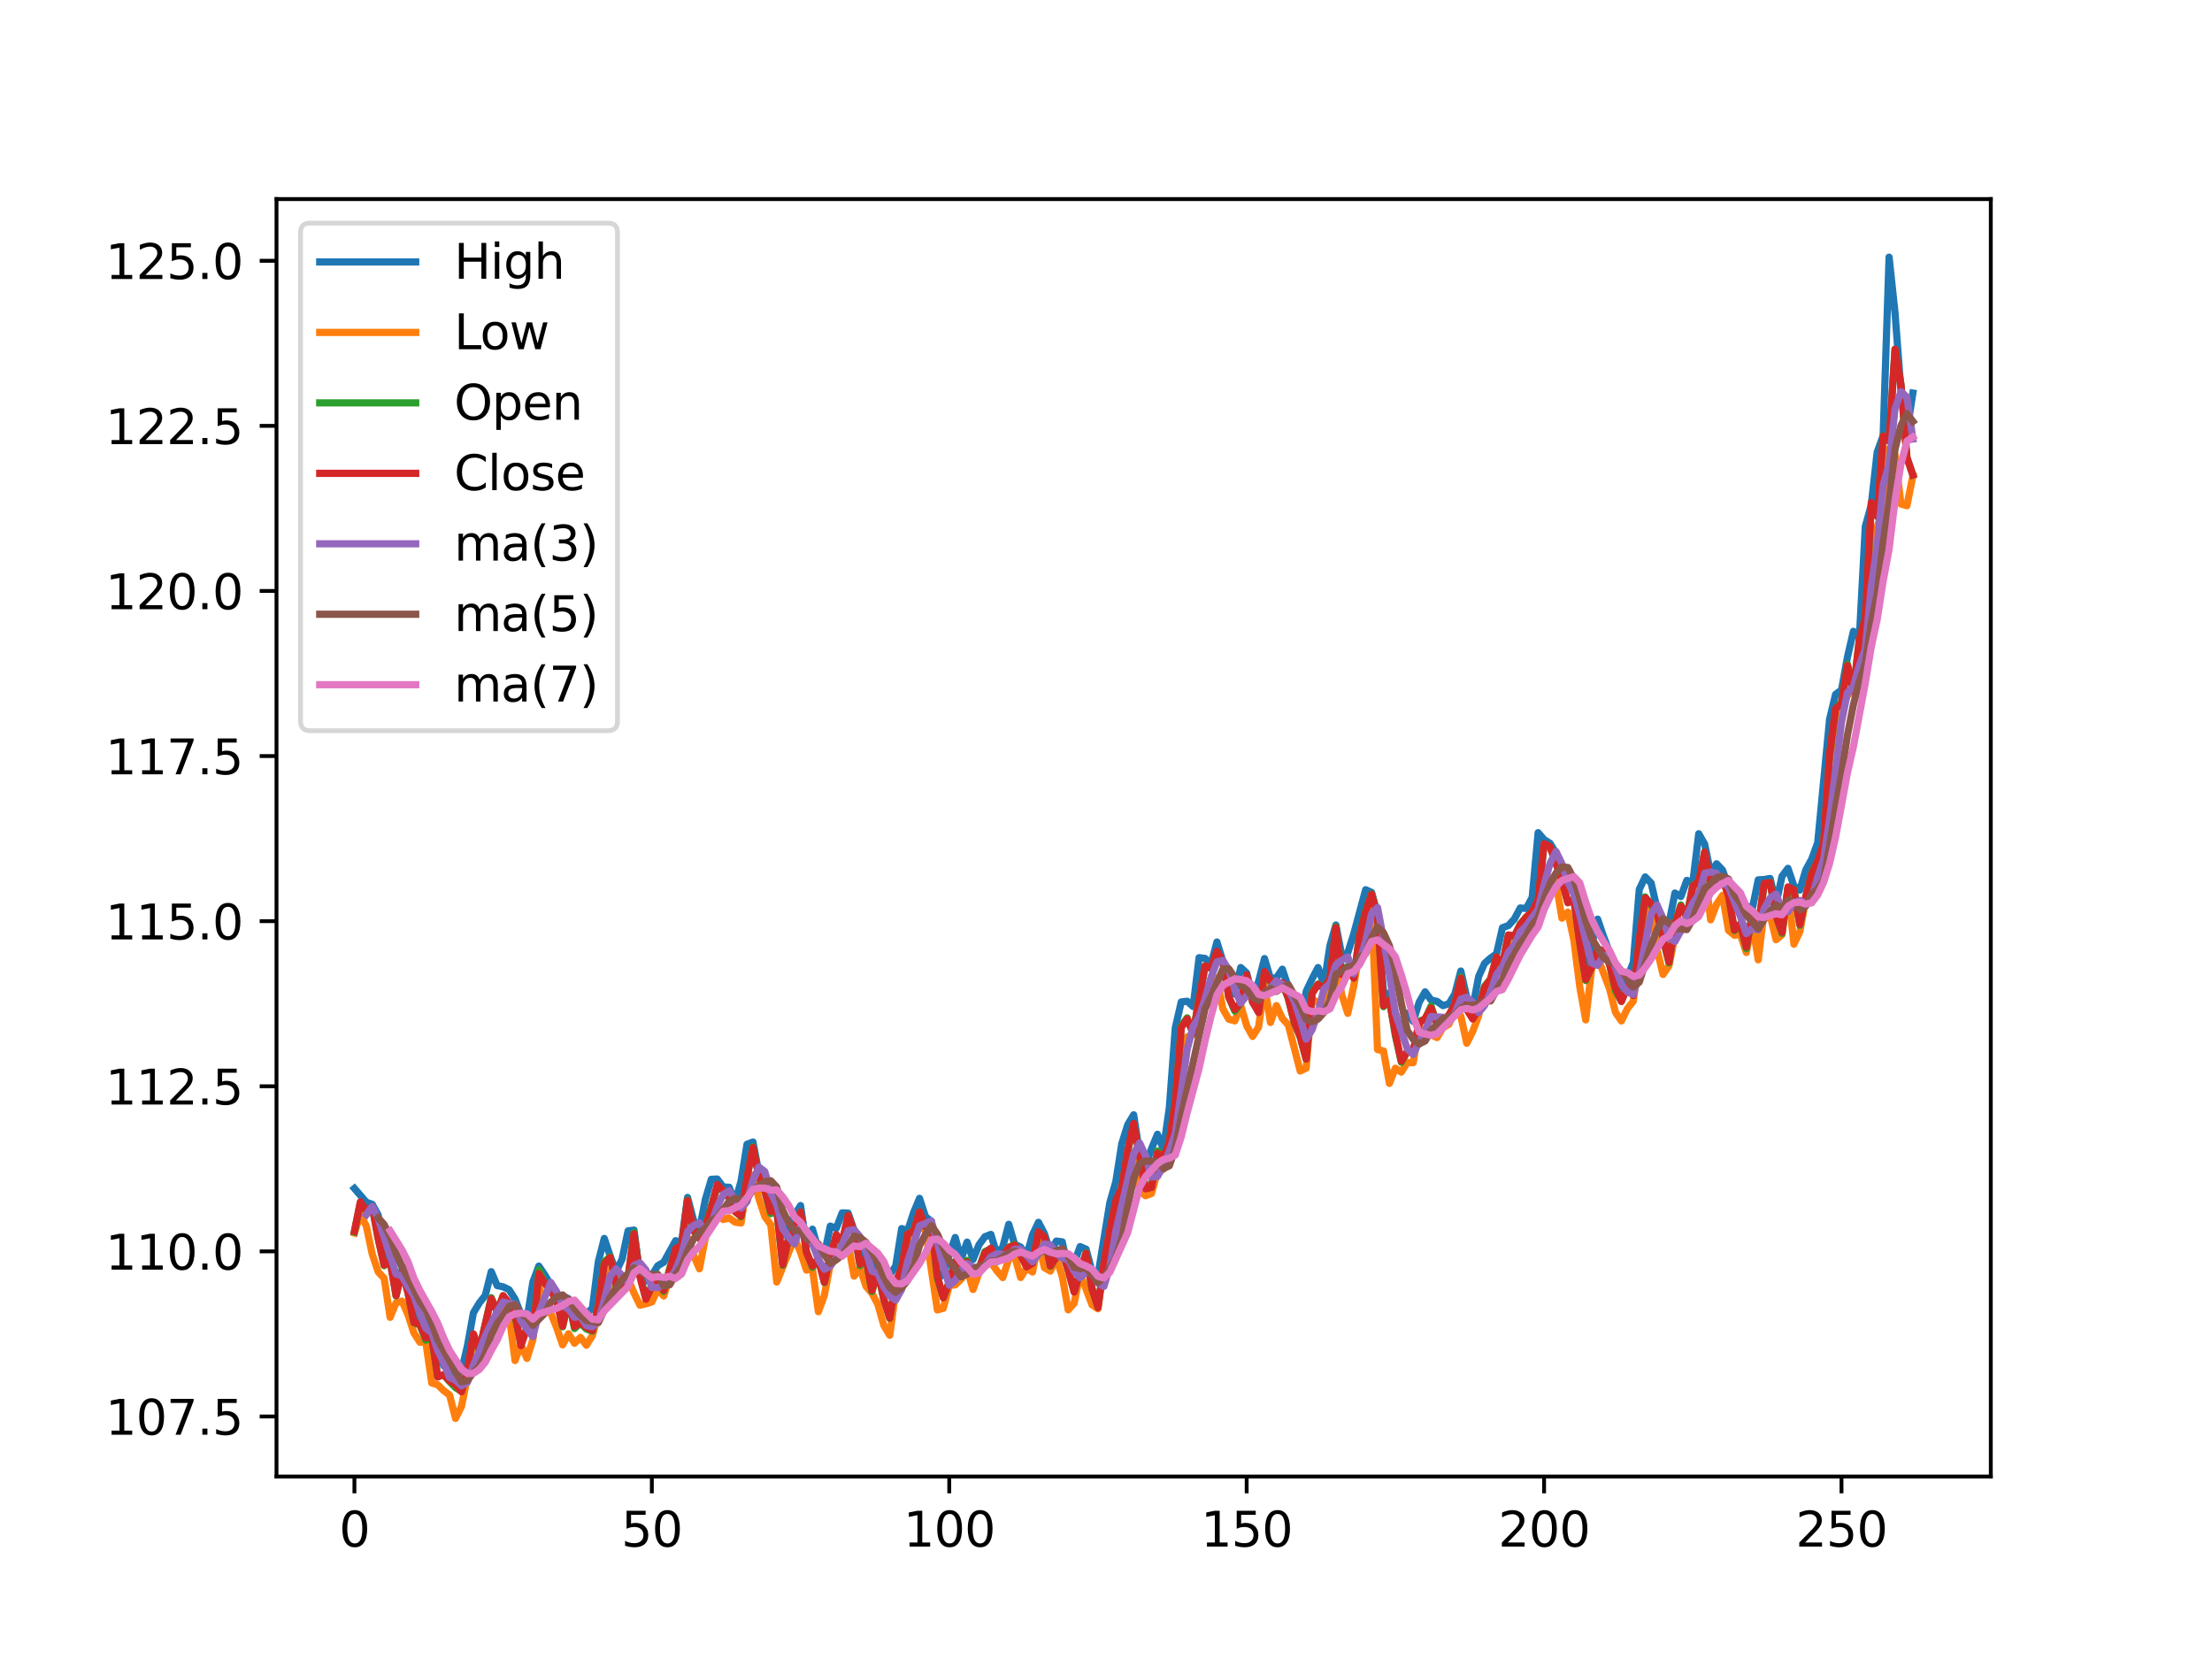 <?xml version="1.0" encoding="utf-8" standalone="no"?>
<!DOCTYPE svg PUBLIC "-//W3C//DTD SVG 1.1//EN"
  "http://www.w3.org/Graphics/SVG/1.1/DTD/svg11.dtd">
<svg xmlns:xlink="http://www.w3.org/1999/xlink" width="460.8pt" height="345.6pt" viewBox="0 0 460.8 345.6" xmlns="http://www.w3.org/2000/svg" version="1.1">
 <defs>
  <style type="text/css">*{stroke-linejoin: round; stroke-linecap: butt}</style>
 </defs>
 <g id="figure_1">
  <g id="patch_1">
   <path d="M 0 345.6 
L 460.8 345.6 
L 460.8 0 
L 0 0 
z
" style="fill: #ffffff"/>
  </g>
  <g id="axes_1">
   <g id="patch_2">
    <path d="M 57.6 307.584 
L 414.72 307.584 
L 414.72 41.472 
L 57.6 41.472 
z
" style="fill: #ffffff"/>
   </g>
   <g id="matplotlib.axis_1">
    <g id="xtick_1">
     <g id="line2d_1">
      <defs>
       <path id="m56913940a7" d="M 0 0 
L 0 3.5 
" style="stroke: #000000; stroke-width: 0.8"/>
      </defs>
      <g>
       <use xlink:href="#m56913940a7" x="73.833" y="307.584" style="stroke: #000000; stroke-width: 0.8"/>
      </g>
     </g>
     <g id="text_1">
      <!-- 0 -->
      <g transform="translate(70.651 322.182)scale(0.1 -0.1)">
       <defs>
        <path id="DejaVuSans-30" d="M 2034 4250 
Q 1547 4250 1301 3770 
Q 1056 3291 1056 2328 
Q 1056 1369 1301 889 
Q 1547 409 2034 409 
Q 2525 409 2770 889 
Q 3016 1369 3016 2328 
Q 3016 3291 2770 3770 
Q 2525 4250 2034 4250 
z
M 2034 4750 
Q 2819 4750 3233 4129 
Q 3647 3509 3647 2328 
Q 3647 1150 3233 529 
Q 2819 -91 2034 -91 
Q 1250 -91 836 529 
Q 422 1150 422 2328 
Q 422 3509 836 4129 
Q 1250 4750 2034 4750 
z
" transform="scale(0.016)"/>
       </defs>
       <use xlink:href="#DejaVuSans-30"/>
      </g>
     </g>
    </g>
    <g id="xtick_2">
     <g id="line2d_2">
      <g>
       <use xlink:href="#m56913940a7" x="135.79" y="307.584" style="stroke: #000000; stroke-width: 0.8"/>
      </g>
     </g>
     <g id="text_2">
      <!-- 50 -->
      <g transform="translate(129.427 322.182)scale(0.1 -0.1)">
       <defs>
        <path id="DejaVuSans-35" d="M 691 4666 
L 3169 4666 
L 3169 4134 
L 1269 4134 
L 1269 2991 
Q 1406 3038 1543 3061 
Q 1681 3084 1819 3084 
Q 2600 3084 3056 2656 
Q 3513 2228 3513 1497 
Q 3513 744 3044 326 
Q 2575 -91 1722 -91 
Q 1428 -91 1123 -41 
Q 819 9 494 109 
L 494 744 
Q 775 591 1075 516 
Q 1375 441 1709 441 
Q 2250 441 2565 725 
Q 2881 1009 2881 1497 
Q 2881 1984 2565 2268 
Q 2250 2553 1709 2553 
Q 1456 2553 1204 2497 
Q 953 2441 691 2322 
L 691 4666 
z
" transform="scale(0.016)"/>
       </defs>
       <use xlink:href="#DejaVuSans-35"/>
       <use xlink:href="#DejaVuSans-30" x="63.623"/>
      </g>
     </g>
    </g>
    <g id="xtick_3">
     <g id="line2d_3">
      <g>
       <use xlink:href="#m56913940a7" x="197.747" y="307.584" style="stroke: #000000; stroke-width: 0.8"/>
      </g>
     </g>
     <g id="text_3">
      <!-- 100 -->
      <g transform="translate(188.203 322.182)scale(0.1 -0.1)">
       <defs>
        <path id="DejaVuSans-31" d="M 794 531 
L 1825 531 
L 1825 4091 
L 703 3866 
L 703 4441 
L 1819 4666 
L 2450 4666 
L 2450 531 
L 3481 531 
L 3481 0 
L 794 0 
L 794 531 
z
" transform="scale(0.016)"/>
       </defs>
       <use xlink:href="#DejaVuSans-31"/>
       <use xlink:href="#DejaVuSans-30" x="63.623"/>
       <use xlink:href="#DejaVuSans-30" x="127.246"/>
      </g>
     </g>
    </g>
    <g id="xtick_4">
     <g id="line2d_4">
      <g>
       <use xlink:href="#m56913940a7" x="259.704" y="307.584" style="stroke: #000000; stroke-width: 0.8"/>
      </g>
     </g>
     <g id="text_4">
      <!-- 150 -->
      <g transform="translate(250.16 322.182)scale(0.1 -0.1)">
       <use xlink:href="#DejaVuSans-31"/>
       <use xlink:href="#DejaVuSans-35" x="63.623"/>
       <use xlink:href="#DejaVuSans-30" x="127.246"/>
      </g>
     </g>
    </g>
    <g id="xtick_5">
     <g id="line2d_5">
      <g>
       <use xlink:href="#m56913940a7" x="321.661" y="307.584" style="stroke: #000000; stroke-width: 0.8"/>
      </g>
     </g>
     <g id="text_5">
      <!-- 200 -->
      <g transform="translate(312.117 322.182)scale(0.1 -0.1)">
       <defs>
        <path id="DejaVuSans-32" d="M 1228 531 
L 3431 531 
L 3431 0 
L 469 0 
L 469 531 
Q 828 903 1448 1529 
Q 2069 2156 2228 2338 
Q 2531 2678 2651 2914 
Q 2772 3150 2772 3378 
Q 2772 3750 2511 3984 
Q 2250 4219 1831 4219 
Q 1534 4219 1204 4116 
Q 875 4013 500 3803 
L 500 4441 
Q 881 4594 1212 4672 
Q 1544 4750 1819 4750 
Q 2544 4750 2975 4387 
Q 3406 4025 3406 3419 
Q 3406 3131 3298 2873 
Q 3191 2616 2906 2266 
Q 2828 2175 2409 1742 
Q 1991 1309 1228 531 
z
" transform="scale(0.016)"/>
       </defs>
       <use xlink:href="#DejaVuSans-32"/>
       <use xlink:href="#DejaVuSans-30" x="63.623"/>
       <use xlink:href="#DejaVuSans-30" x="127.246"/>
      </g>
     </g>
    </g>
    <g id="xtick_6">
     <g id="line2d_6">
      <g>
       <use xlink:href="#m56913940a7" x="383.618" y="307.584" style="stroke: #000000; stroke-width: 0.8"/>
      </g>
     </g>
     <g id="text_6">
      <!-- 250 -->
      <g transform="translate(374.074 322.182)scale(0.1 -0.1)">
       <use xlink:href="#DejaVuSans-32"/>
       <use xlink:href="#DejaVuSans-35" x="63.623"/>
       <use xlink:href="#DejaVuSans-30" x="127.246"/>
      </g>
     </g>
    </g>
   </g>
   <g id="matplotlib.axis_2">
    <g id="ytick_1">
     <g id="line2d_7">
      <defs>
       <path id="m1fb4ca30a7" d="M 0 0 
L -3.5 0 
" style="stroke: #000000; stroke-width: 0.8"/>
      </defs>
      <g>
       <use xlink:href="#m1fb4ca30a7" x="57.6" y="295.075" style="stroke: #000000; stroke-width: 0.8"/>
      </g>
     </g>
     <g id="text_7">
      <!-- 107.5 -->
      <g transform="translate(21.972 298.875)scale(0.1 -0.1)">
       <defs>
        <path id="DejaVuSans-37" d="M 525 4666 
L 3525 4666 
L 3525 4397 
L 1831 0 
L 1172 0 
L 2766 4134 
L 525 4134 
L 525 4666 
z
" transform="scale(0.016)"/>
        <path id="DejaVuSans-2e" d="M 684 794 
L 1344 794 
L 1344 0 
L 684 0 
L 684 794 
z
" transform="scale(0.016)"/>
       </defs>
       <use xlink:href="#DejaVuSans-31"/>
       <use xlink:href="#DejaVuSans-30" x="63.623"/>
       <use xlink:href="#DejaVuSans-37" x="127.246"/>
       <use xlink:href="#DejaVuSans-2e" x="190.869"/>
       <use xlink:href="#DejaVuSans-35" x="222.656"/>
      </g>
     </g>
    </g>
    <g id="ytick_2">
     <g id="line2d_8">
      <g>
       <use xlink:href="#m1fb4ca30a7" x="57.6" y="260.682" style="stroke: #000000; stroke-width: 0.8"/>
      </g>
     </g>
     <g id="text_8">
      <!-- 110.0 -->
      <g transform="translate(21.972 264.482)scale(0.1 -0.1)">
       <use xlink:href="#DejaVuSans-31"/>
       <use xlink:href="#DejaVuSans-31" x="63.623"/>
       <use xlink:href="#DejaVuSans-30" x="127.246"/>
       <use xlink:href="#DejaVuSans-2e" x="190.869"/>
       <use xlink:href="#DejaVuSans-30" x="222.656"/>
      </g>
     </g>
    </g>
    <g id="ytick_3">
     <g id="line2d_9">
      <g>
       <use xlink:href="#m1fb4ca30a7" x="57.6" y="226.289" style="stroke: #000000; stroke-width: 0.8"/>
      </g>
     </g>
     <g id="text_9">
      <!-- 112.5 -->
      <g transform="translate(21.972 230.089)scale(0.1 -0.1)">
       <use xlink:href="#DejaVuSans-31"/>
       <use xlink:href="#DejaVuSans-31" x="63.623"/>
       <use xlink:href="#DejaVuSans-32" x="127.246"/>
       <use xlink:href="#DejaVuSans-2e" x="190.869"/>
       <use xlink:href="#DejaVuSans-35" x="222.656"/>
      </g>
     </g>
    </g>
    <g id="ytick_4">
     <g id="line2d_10">
      <g>
       <use xlink:href="#m1fb4ca30a7" x="57.6" y="191.896" style="stroke: #000000; stroke-width: 0.8"/>
      </g>
     </g>
     <g id="text_10">
      <!-- 115.0 -->
      <g transform="translate(21.972 195.696)scale(0.1 -0.1)">
       <use xlink:href="#DejaVuSans-31"/>
       <use xlink:href="#DejaVuSans-31" x="63.623"/>
       <use xlink:href="#DejaVuSans-35" x="127.246"/>
       <use xlink:href="#DejaVuSans-2e" x="190.869"/>
       <use xlink:href="#DejaVuSans-30" x="222.656"/>
      </g>
     </g>
    </g>
    <g id="ytick_5">
     <g id="line2d_11">
      <g>
       <use xlink:href="#m1fb4ca30a7" x="57.6" y="157.504" style="stroke: #000000; stroke-width: 0.8"/>
      </g>
     </g>
     <g id="text_11">
      <!-- 117.5 -->
      <g transform="translate(21.972 161.303)scale(0.1 -0.1)">
       <use xlink:href="#DejaVuSans-31"/>
       <use xlink:href="#DejaVuSans-31" x="63.623"/>
       <use xlink:href="#DejaVuSans-37" x="127.246"/>
       <use xlink:href="#DejaVuSans-2e" x="190.869"/>
       <use xlink:href="#DejaVuSans-35" x="222.656"/>
      </g>
     </g>
    </g>
    <g id="ytick_6">
     <g id="line2d_12">
      <g>
       <use xlink:href="#m1fb4ca30a7" x="57.6" y="123.111" style="stroke: #000000; stroke-width: 0.8"/>
      </g>
     </g>
     <g id="text_12">
      <!-- 120.0 -->
      <g transform="translate(21.972 126.91)scale(0.1 -0.1)">
       <use xlink:href="#DejaVuSans-31"/>
       <use xlink:href="#DejaVuSans-32" x="63.623"/>
       <use xlink:href="#DejaVuSans-30" x="127.246"/>
       <use xlink:href="#DejaVuSans-2e" x="190.869"/>
       <use xlink:href="#DejaVuSans-30" x="222.656"/>
      </g>
     </g>
    </g>
    <g id="ytick_7">
     <g id="line2d_13">
      <g>
       <use xlink:href="#m1fb4ca30a7" x="57.6" y="88.718" style="stroke: #000000; stroke-width: 0.8"/>
      </g>
     </g>
     <g id="text_13">
      <!-- 122.5 -->
      <g transform="translate(21.972 92.517)scale(0.1 -0.1)">
       <use xlink:href="#DejaVuSans-31"/>
       <use xlink:href="#DejaVuSans-32" x="63.623"/>
       <use xlink:href="#DejaVuSans-32" x="127.246"/>
       <use xlink:href="#DejaVuSans-2e" x="190.869"/>
       <use xlink:href="#DejaVuSans-35" x="222.656"/>
      </g>
     </g>
    </g>
    <g id="ytick_8">
     <g id="line2d_14">
      <g>
       <use xlink:href="#m1fb4ca30a7" x="57.6" y="54.325" style="stroke: #000000; stroke-width: 0.8"/>
      </g>
     </g>
     <g id="text_14">
      <!-- 125.0 -->
      <g transform="translate(21.972 58.124)scale(0.1 -0.1)">
       <use xlink:href="#DejaVuSans-31"/>
       <use xlink:href="#DejaVuSans-32" x="63.623"/>
       <use xlink:href="#DejaVuSans-35" x="127.246"/>
       <use xlink:href="#DejaVuSans-2e" x="190.869"/>
       <use xlink:href="#DejaVuSans-30" x="222.656"/>
      </g>
     </g>
    </g>
   </g>
   <g id="line2d_15">
    <path d="M 73.833 247.572 
L 76.311 250.447 
L 77.55 250.887 
L 78.789 253.143 
L 80.028 261.577 
L 81.268 262.141 
L 82.507 261.343 
L 83.746 263.97 
L 84.985 264.163 
L 86.224 273.339 
L 87.463 275.114 
L 88.702 274.976 
L 89.942 277.81 
L 92.42 284.482 
L 93.659 285.638 
L 94.898 286.505 
L 96.137 285.624 
L 97.376 280.355 
L 98.616 273.477 
L 99.855 271.427 
L 101.094 269.858 
L 102.333 264.906 
L 103.572 267.822 
L 104.811 268.07 
L 106.05 268.675 
L 107.289 270.615 
L 108.529 273.82 
L 109.768 274.907 
L 111.007 267.066 
L 112.246 263.75 
L 113.485 265.58 
L 114.724 267.616 
L 115.963 270.643 
L 117.203 269.996 
L 118.442 270.546 
L 119.681 274.797 
L 120.92 274.673 
L 123.398 272.555 
L 124.637 262.856 
L 125.877 257.986 
L 127.116 261.673 
L 128.355 264.906 
L 129.594 262.292 
L 130.833 256.418 
L 132.072 256.239 
L 133.311 265.745 
L 134.551 266.832 
L 135.79 265.676 
L 137.029 263.668 
L 138.268 262.939 
L 140.746 258.454 
L 141.985 258.811 
L 143.225 249.443 
L 144.464 254.148 
L 145.703 256.17 
L 146.942 249.842 
L 148.181 245.673 
L 149.42 245.618 
L 150.659 247.269 
L 151.899 247.324 
L 153.138 250.419 
L 154.377 246.031 
L 155.616 238.368 
L 156.855 237.9 
L 158.094 244.394 
L 159.333 248.136 
L 160.572 249.58 
L 161.812 252.125 
L 163.051 257.298 
L 164.29 255.331 
L 165.529 253.116 
L 166.768 251.135 
L 168.007 259.554 
L 169.246 256.06 
L 170.486 260.338 
L 171.725 261.315 
L 172.964 255.413 
L 174.203 255.895 
L 175.442 252.662 
L 176.681 252.703 
L 177.92 256.294 
L 179.16 257.711 
L 180.399 262.209 
L 181.638 263.53 
L 182.877 264.204 
L 184.116 269.886 
L 185.355 265.552 
L 186.594 263.736 
L 187.834 255.936 
L 189.073 256.404 
L 190.312 252.621 
L 191.551 249.635 
L 192.79 253.446 
L 194.029 254.423 
L 195.268 266.268 
L 196.508 265.525 
L 197.747 261.453 
L 198.986 257.793 
L 200.225 262.264 
L 201.464 258.756 
L 202.703 262.374 
L 203.942 259.307 
L 205.182 257.628 
L 206.421 257.147 
L 207.66 261.288 
L 208.899 259.761 
L 210.138 255.042 
L 211.377 259.224 
L 212.616 259.774 
L 213.855 261.632 
L 215.095 257.229 
L 216.334 254.629 
L 217.573 256.995 
L 218.812 260.902 
L 220.051 258.536 
L 221.29 258.701 
L 222.529 264.576 
L 223.769 263.104 
L 225.008 259.692 
L 226.247 260.228 
L 227.486 264.878 
L 228.725 265.635 
L 231.203 250.516 
L 232.443 246.169 
L 233.682 238.272 
L 234.921 234.31 
L 236.16 232.232 
L 237.399 240.322 
L 238.638 242.826 
L 239.877 239.317 
L 241.117 236.291 
L 242.356 239.414 
L 243.595 230.733 
L 244.834 214.128 
L 246.073 208.721 
L 247.312 208.57 
L 248.551 209.684 
L 249.791 199.504 
L 251.03 199.656 
L 252.269 200.894 
L 253.508 196.23 
L 254.747 200.288 
L 255.986 203.109 
L 257.225 207.084 
L 258.465 201.554 
L 259.704 202.696 
L 260.943 207.635 
L 262.182 204.471 
L 263.421 199.683 
L 264.66 203.81 
L 265.899 203.7 
L 267.138 201.898 
L 268.378 205.654 
L 269.617 210.304 
L 270.856 215.93 
L 272.095 206.534 
L 273.334 203.906 
L 274.573 201.554 
L 275.812 205.09 
L 277.052 196.973 
L 278.291 192.694 
L 279.53 199.119 
L 280.769 198.486 
L 282.008 194.552 
L 284.486 185.348 
L 285.726 185.898 
L 286.965 190.493 
L 288.204 206.562 
L 289.443 207.236 
L 290.682 210.978 
L 291.921 215.16 
L 293.16 211.074 
L 294.4 212.78 
L 295.639 208.776 
L 296.878 206.617 
L 298.117 208.323 
L 299.356 208.598 
L 300.595 209.492 
L 301.834 209.107 
L 303.074 207.071 
L 304.313 202.283 
L 305.552 207.786 
L 306.791 209.987 
L 308.03 203.411 
L 309.269 200.674 
L 310.508 199.587 
L 311.748 198.706 
L 312.987 193.258 
L 314.226 192.804 
L 315.465 191.456 
L 316.704 189.145 
L 317.943 189.255 
L 319.182 186.944 
L 320.421 173.462 
L 321.661 174.906 
L 322.9 175.677 
L 324.139 177.727 
L 325.378 180.313 
L 326.617 182.597 
L 327.856 185.582 
L 329.095 196.134 
L 330.335 203.301 
L 331.574 196.904 
L 332.813 191.47 
L 334.052 195.088 
L 335.291 198.349 
L 336.53 205.406 
L 337.769 205.791 
L 339.009 203.673 
L 340.248 200.467 
L 341.487 185.279 
L 342.726 182.679 
L 343.965 183.959 
L 346.443 194.703 
L 347.683 192.323 
L 348.922 186.036 
L 350.161 186.765 
L 351.4 183.395 
L 352.639 183.876 
L 353.878 173.682 
L 355.117 175.856 
L 356.357 181.936 
L 357.596 179.941 
L 358.835 181.248 
L 361.313 188.265 
L 362.552 190.438 
L 363.791 188.705 
L 365.031 189.351 
L 366.27 183.284 
L 367.509 183.216 
L 368.748 182.996 
L 369.987 188.251 
L 371.226 182.542 
L 372.465 180.891 
L 373.704 184.564 
L 374.944 185.417 
L 376.183 181.221 
L 377.422 178.951 
L 378.661 175.525 
L 381.139 149.813 
L 382.378 144.654 
L 383.618 143.733 
L 384.857 136.895 
L 386.096 131.516 
L 387.335 132.837 
L 388.574 109.684 
L 389.813 105.24 
L 391.052 94.179 
L 392.292 90.781 
L 393.531 53.568 
L 394.77 65.207 
L 396.009 81.523 
L 397.248 89.873 
L 398.487 81.88 
L 398.487 81.88 
" clip-path="url(#pbd6f14ee5a)" style="fill: none; stroke: #1f77b4; stroke-width: 1.5; stroke-linecap: square"/>
   </g>
   <g id="line2d_16">
    <path d="M 73.833 256.858 
L 75.072 252.937 
L 76.311 255.427 
L 77.55 261.274 
L 78.789 264.961 
L 80.028 266.295 
L 81.268 274.426 
L 82.507 271.385 
L 83.746 271.041 
L 84.985 273.848 
L 86.224 277.672 
L 87.463 279.598 
L 88.702 279.598 
L 89.942 288.1 
L 91.181 288.472 
L 92.42 289.683 
L 93.659 290.618 
L 94.898 295.488 
L 96.137 292.984 
L 97.376 286.807 
L 98.616 278.388 
L 99.855 282.171 
L 101.094 278.388 
L 102.333 275.733 
L 103.572 273.793 
L 104.811 272.348 
L 106.05 273.807 
L 107.289 283.423 
L 108.529 280.108 
L 109.768 282.983 
L 111.007 279.062 
L 112.246 267.891 
L 113.485 271.275 
L 114.724 273.477 
L 115.963 276.586 
L 117.203 280.163 
L 118.442 277.838 
L 119.681 279.819 
L 120.92 278.594 
L 122.159 280.231 
L 123.398 278.237 
L 124.637 273.875 
L 125.877 263.516 
L 127.116 269.404 
L 128.355 269.858 
L 129.594 267.795 
L 130.833 266.419 
L 132.072 269.336 
L 133.311 271.894 
L 134.551 271.619 
L 135.79 271.22 
L 137.029 268.524 
L 138.268 269.982 
L 139.507 266.034 
L 140.746 260.82 
L 141.985 263.269 
L 143.225 257.78 
L 144.464 261.412 
L 145.703 264.314 
L 148.181 251.259 
L 149.42 250.915 
L 150.659 254.051 
L 151.899 253.707 
L 153.138 254.602 
L 154.377 254.781 
L 155.616 246.567 
L 156.855 244.793 
L 158.094 249.704 
L 159.333 253.446 
L 160.572 255.152 
L 161.812 267.079 
L 164.29 260.93 
L 165.529 257.903 
L 166.768 260.889 
L 168.007 264.589 
L 169.246 264.355 
L 170.486 273.256 
L 171.725 269.845 
L 172.964 263.337 
L 174.203 260.352 
L 175.442 259.1 
L 176.681 258.949 
L 177.92 265.841 
L 179.16 264.163 
L 180.399 267.96 
L 181.638 269.391 
L 182.877 271.743 
L 184.116 276.118 
L 185.355 278.168 
L 186.594 268.827 
L 187.834 264.782 
L 189.073 260.297 
L 190.312 256.514 
L 191.551 255.358 
L 192.79 256.335 
L 195.268 272.885 
L 196.508 272.541 
L 197.747 267.795 
L 198.986 267.657 
L 200.225 266.488 
L 201.464 264.397 
L 202.703 268.634 
L 205.182 261.7 
L 206.421 262.939 
L 207.66 264.727 
L 208.899 266.144 
L 210.138 262.292 
L 211.377 261.673 
L 212.616 266.13 
L 213.855 264.135 
L 215.095 264.988 
L 216.334 258.756 
L 217.573 264.08 
L 218.812 264.796 
L 220.051 262.072 
L 221.29 265.924 
L 222.529 272.871 
L 223.769 271.482 
L 225.008 265.25 
L 227.486 271.826 
L 228.725 272.651 
L 229.964 263.544 
L 231.203 256.404 
L 232.443 253.336 
L 233.682 247.792 
L 234.921 243.912 
L 236.16 241.23 
L 237.399 248.136 
L 238.638 249.099 
L 239.877 248.631 
L 241.117 244.105 
L 242.356 243.582 
L 243.595 239.744 
L 244.834 230.65 
L 246.073 219.177 
L 247.312 215.999 
L 248.551 215.586 
L 249.791 208.185 
L 251.03 205.379 
L 252.269 207.263 
L 253.508 203.714 
L 254.747 210.166 
L 255.986 212.326 
L 257.225 212.67 
L 258.465 209.437 
L 259.704 213.674 
L 260.943 215.903 
L 262.182 213.977 
L 263.421 205.241 
L 264.66 213 
L 265.899 209.478 
L 267.138 212.161 
L 268.378 213.523 
L 270.856 223.111 
L 272.095 222.52 
L 273.334 208.212 
L 274.573 208.804 
L 275.812 208.955 
L 277.052 204.14 
L 278.291 201.114 
L 279.53 207.249 
L 280.769 211.102 
L 282.008 205.392 
L 283.247 198.087 
L 284.486 194.249 
L 285.726 188.65 
L 286.965 218.64 
L 288.204 218.929 
L 289.443 225.698 
L 290.682 222.52 
L 291.921 223.345 
L 293.16 221.337 
L 294.4 221.392 
L 295.639 213.77 
L 296.878 214.954 
L 299.356 216.15 
L 300.595 214.101 
L 301.834 213.371 
L 303.074 210.73 
L 304.313 211.652 
L 305.552 217.333 
L 306.791 214.857 
L 308.03 211.61 
L 309.269 205.64 
L 310.508 204.182 
L 311.748 201.54 
L 312.987 201.265 
L 314.226 195.9 
L 315.465 196.395 
L 316.704 192.626 
L 317.943 191.828 
L 319.182 192.254 
L 321.661 183.271 
L 322.9 182.899 
L 324.139 183.766 
L 325.378 191.277 
L 326.617 190.012 
L 327.856 195.817 
L 329.095 205.571 
L 330.335 212.463 
L 331.574 201.747 
L 332.813 199.463 
L 335.291 205.956 
L 336.53 210.895 
L 337.769 212.684 
L 339.009 210.125 
L 340.248 208.57 
L 342.726 190.012 
L 343.965 189.475 
L 345.204 197.84 
L 346.443 202.998 
L 347.683 201.169 
L 348.922 194.909 
L 351.4 190.988 
L 352.639 187.508 
L 353.878 185.224 
L 355.117 181.221 
L 356.357 191.621 
L 357.596 188.375 
L 358.835 186.517 
L 360.074 193.809 
L 361.313 194.827 
L 362.552 194.662 
L 363.791 198.417 
L 365.031 192.35 
L 366.27 199.958 
L 367.509 189.805 
L 368.748 190.617 
L 369.987 195.762 
L 371.226 194.717 
L 372.465 185.087 
L 373.704 196.698 
L 374.944 194.07 
L 376.183 187.329 
L 378.661 180.616 
L 379.9 176.076 
L 381.139 157.957 
L 382.378 154.133 
L 383.618 148.259 
L 384.857 144.819 
L 386.096 143.953 
L 387.335 135.492 
L 388.574 128.696 
L 389.813 114.471 
L 391.052 109.628 
L 392.292 106.368 
L 393.531 93.409 
L 394.77 94.798 
L 396.009 105.006 
L 397.248 105.35 
L 398.487 99.132 
L 398.487 99.132 
" clip-path="url(#pbd6f14ee5a)" style="fill: none; stroke: #ff7f0e; stroke-width: 1.5; stroke-linecap: square"/>
   </g>
   <g id="line2d_17">
    <path d="M 73.833 256.652 
L 75.072 250.53 
L 76.311 252.153 
L 77.55 251.465 
L 78.789 258.013 
L 80.028 263.668 
L 81.268 262.361 
L 82.507 269.968 
L 83.746 264.548 
L 84.985 269.212 
L 86.224 275.581 
L 87.463 276.008 
L 88.702 279.186 
L 89.942 278.649 
L 91.181 286.752 
L 92.42 286.381 
L 93.659 287.825 
L 94.898 289.077 
L 96.137 289.834 
L 97.376 285.61 
L 98.616 278.044 
L 99.855 281.249 
L 102.333 270.326 
L 103.572 273.256 
L 104.811 269.955 
L 106.05 271.839 
L 107.289 274.247 
L 108.529 279.942 
L 109.768 276.709 
L 111.007 278.305 
L 112.246 264.493 
L 113.485 267.3 
L 114.724 268.772 
L 115.963 270.643 
L 117.203 276.407 
L 118.442 270.849 
L 119.681 276.764 
L 120.92 275.609 
L 122.159 276.861 
L 123.398 277.315 
L 124.637 271.839 
L 125.877 262.856 
L 127.116 261.797 
L 128.355 267.864 
L 129.594 267.795 
L 130.833 266.281 
L 132.072 256.748 
L 133.311 265.745 
L 134.551 270.477 
L 135.79 267.726 
L 137.029 265.47 
L 138.268 269.033 
L 139.507 264.204 
L 140.746 260.338 
L 141.985 259.651 
L 143.225 249.952 
L 144.464 256.445 
L 145.703 258.041 
L 146.942 255.386 
L 149.42 247.118 
L 150.659 248.067 
L 151.899 249.622 
L 153.138 252.373 
L 154.377 253.474 
L 155.616 245.151 
L 156.855 238.891 
L 158.094 244.999 
L 159.333 248.205 
L 160.572 252.841 
L 161.812 252.125 
L 163.051 263.599 
L 164.29 257.821 
L 165.529 256.17 
L 166.768 252.483 
L 168.007 260.765 
L 169.246 264.025 
L 170.486 262.003 
L 171.725 267.189 
L 172.964 261.7 
L 174.203 257.394 
L 175.442 258.908 
L 176.681 253.212 
L 177.92 256.459 
L 179.16 263.654 
L 180.399 262.347 
L 181.638 269.06 
L 182.877 264.892 
L 184.116 270.698 
L 185.355 274.632 
L 186.594 267.079 
L 187.834 264.108 
L 189.073 257.092 
L 190.312 256.308 
L 191.551 252.442 
L 192.79 255.661 
L 194.029 255.014 
L 195.268 266.268 
L 196.508 270.285 
L 197.747 266.997 
L 198.986 262.718 
L 200.225 263.681 
L 201.464 262.553 
L 202.703 265.195 
L 203.942 264.232 
L 205.182 260.724 
L 206.421 260.16 
L 207.66 262.87 
L 208.899 261.521 
L 210.138 259.829 
L 211.377 259.224 
L 213.855 263.736 
L 215.095 263.172 
L 216.334 256.707 
L 217.573 257.656 
L 218.812 263.791 
L 220.051 261.934 
L 221.29 260.806 
L 222.529 264.644 
L 223.769 269.06 
L 226.247 260.957 
L 227.486 268.469 
L 228.725 272.321 
L 229.964 263.31 
L 231.203 256.239 
L 232.443 250.364 
L 233.682 247.448 
L 234.921 239.868 
L 236.16 234.241 
L 237.399 240.542 
L 238.638 247.434 
L 239.877 247.352 
L 241.117 239.771 
L 242.356 241.326 
L 243.595 237.667 
L 244.834 229.426 
L 246.073 213.757 
L 247.312 212.037 
L 248.551 215.339 
L 249.791 207.91 
L 251.03 201.403 
L 252.269 201.65 
L 253.508 198.404 
L 254.747 200.385 
L 255.986 207.745 
L 257.225 210.634 
L 258.465 209.01 
L 259.704 203.205 
L 260.943 208.804 
L 262.182 210.551 
L 263.421 202.655 
L 264.66 204.498 
L 265.899 206.108 
L 267.138 204.746 
L 268.378 208.061 
L 269.617 213.041 
L 270.856 216.068 
L 272.095 220.608 
L 273.334 206.63 
L 274.573 204.993 
L 275.812 205.777 
L 277.052 203.851 
L 278.291 193.052 
L 279.53 202.765 
L 280.769 201.251 
L 282.008 203.741 
L 283.247 194.62 
L 284.486 189.737 
L 285.726 186.201 
L 286.965 190.493 
L 288.204 209.712 
L 289.443 208.309 
L 290.682 215.793 
L 291.921 221.296 
L 293.16 219.053 
L 294.4 219.259 
L 295.639 212.725 
L 296.878 212.312 
L 298.117 209.588 
L 299.356 213.385 
L 301.834 211.514 
L 303.074 209.244 
L 304.313 203.508 
L 305.552 210.056 
L 306.791 211.831 
L 308.03 210.345 
L 309.269 205.447 
L 310.508 203.948 
L 311.748 199.367 
L 312.987 201.004 
L 314.226 194.813 
L 315.465 195.102 
L 316.704 192.488 
L 317.943 191.085 
L 319.182 190.025 
L 320.421 187.549 
L 321.661 175.869 
L 322.9 176.365 
L 325.378 183.339 
L 326.617 188.003 
L 327.856 187.343 
L 329.095 196.436 
L 330.335 204.264 
L 331.574 201.444 
L 332.813 197.798 
L 334.052 198.005 
L 335.291 200.88 
L 336.53 206.397 
L 337.769 208.598 
L 339.009 205.447 
L 340.248 207.153 
L 341.487 195.79 
L 342.726 186.834 
L 343.965 188.609 
L 345.204 189.915 
L 346.443 195.68 
L 347.683 200.591 
L 348.922 192.323 
L 350.161 188.512 
L 351.4 190.988 
L 352.639 184.44 
L 353.878 183.642 
L 355.117 177.465 
L 356.357 184.206 
L 357.596 184.44 
L 358.835 183.092 
L 360.074 186.476 
L 361.313 193.877 
L 362.552 192.502 
L 363.791 197.633 
L 365.031 190.493 
L 366.27 193.052 
L 367.509 184.371 
L 368.748 183.807 
L 369.987 190.768 
L 371.226 194.441 
L 372.465 185.059 
L 373.704 185.293 
L 374.944 192.763 
L 376.183 186.82 
L 377.422 181.689 
L 378.661 179.364 
L 379.9 175.952 
L 381.139 157.449 
L 382.378 147.626 
L 383.618 146.333 
L 384.857 138.367 
L 386.096 143.953 
L 387.335 133.277 
L 388.574 128.696 
L 389.813 105.708 
L 391.052 107.455 
L 392.292 90.781 
L 393.531 91.882 
L 394.77 72.759 
L 396.009 80.119 
L 397.248 95.307 
L 398.487 98.953 
L 398.487 98.953 
" clip-path="url(#pbd6f14ee5a)" style="fill: none; stroke: #2ca02c; stroke-width: 1.5; stroke-linecap: square"/>
   </g>
   <g id="line2d_18">
    <path d="M 73.833 256.486 
L 75.072 250.364 
L 76.311 252.249 
L 77.55 251.369 
L 78.789 258.027 
L 80.028 263.53 
L 81.268 262.718 
L 82.507 269.9 
L 83.746 264.892 
L 84.985 269.294 
L 86.224 275.485 
L 87.463 275.898 
L 88.702 278.718 
L 89.942 278.305 
L 91.181 286.849 
L 92.42 286.367 
L 93.659 287.66 
L 94.898 288.499 
L 96.137 289.93 
L 97.376 285.418 
L 98.616 277.879 
L 99.855 281.249 
L 102.333 270.546 
L 103.572 273.243 
L 104.811 269.913 
L 106.05 271.427 
L 107.289 273.752 
L 108.529 280.328 
L 109.768 276.586 
L 111.007 278.36 
L 112.246 265.305 
L 113.485 267.341 
L 114.724 268.772 
L 115.963 271.11 
L 117.203 276.256 
L 118.442 270.684 
L 119.681 276.366 
L 120.92 275.554 
L 122.159 276.489 
L 123.398 277.163 
L 124.637 272.101 
L 125.877 263.31 
L 127.116 261.962 
L 128.355 267.657 
L 129.594 267.657 
L 130.833 266.254 
L 132.072 257.023 
L 133.311 265.951 
L 134.551 270.67 
L 135.79 267.987 
L 137.029 266.048 
L 138.268 268.813 
L 139.507 264.686 
L 140.746 260.118 
L 141.985 259.527 
L 143.225 250.089 
L 144.464 256.211 
L 145.703 257.917 
L 146.942 255.537 
L 148.181 251.685 
L 149.42 246.76 
L 151.899 249.374 
L 153.138 252.387 
L 154.377 253.322 
L 155.616 245.219 
L 156.855 239.056 
L 158.094 245.068 
L 159.333 248.081 
L 160.572 252.401 
L 161.812 251.947 
L 163.051 263.42 
L 164.29 257.725 
L 165.529 256.211 
L 166.768 252.497 
L 168.007 260.902 
L 169.246 263.736 
L 170.486 262.416 
L 171.725 267.093 
L 172.964 261.783 
L 174.203 257.174 
L 175.442 258.756 
L 176.681 253.198 
L 177.92 256.528 
L 179.16 263.351 
L 180.399 262.182 
L 181.638 268.813 
L 182.877 264.727 
L 184.116 270.739 
L 185.355 274.563 
L 186.594 267.162 
L 187.834 264.094 
L 189.073 257.119 
L 190.312 256.473 
L 191.551 252.456 
L 192.79 255.537 
L 194.029 255.138 
L 195.268 265.855 
L 196.508 270.354 
L 197.747 267.052 
L 198.986 262.856 
L 200.225 263.874 
L 201.464 262.884 
L 202.703 265.112 
L 203.942 264.397 
L 205.182 261.013 
L 206.421 260.022 
L 207.66 262.54 
L 208.899 261.453 
L 210.138 259.912 
L 211.377 259.362 
L 212.616 261.439 
L 213.855 263.929 
L 215.095 263.159 
L 216.334 256.61 
L 217.573 257.683 
L 218.812 263.695 
L 220.051 261.852 
L 221.29 260.765 
L 222.529 264.548 
L 223.769 269.17 
L 225.008 264.823 
L 226.247 261.081 
L 227.486 268.428 
L 228.725 272.39 
L 229.964 263.131 
L 231.203 256.198 
L 232.443 250.172 
L 233.682 247.42 
L 234.921 239.661 
L 236.16 234.048 
L 238.638 247.654 
L 239.877 247.365 
L 241.117 240.225 
L 242.356 241.243 
L 243.595 237.818 
L 244.834 229.454 
L 246.073 214.073 
L 247.312 212.271 
L 248.551 215.27 
L 251.03 201.196 
L 252.269 201.733 
L 253.508 198.183 
L 254.747 200.302 
L 255.986 207.717 
L 257.225 210.276 
L 258.465 208.887 
L 259.704 203.067 
L 260.943 208.735 
L 262.182 210.936 
L 263.421 202.407 
L 265.899 206.176 
L 267.138 204.691 
L 268.378 207.896 
L 269.617 212.876 
L 270.856 215.917 
L 272.095 220.621 
L 273.334 206.961 
L 274.573 205.062 
L 275.812 205.915 
L 277.052 203.838 
L 278.291 193.217 
L 279.53 203.04 
L 280.769 201.774 
L 282.008 203.755 
L 283.247 194.785 
L 284.486 189.957 
L 285.726 186.284 
L 286.965 190.947 
L 288.204 209.519 
L 289.443 208.35 
L 290.682 215.297 
L 291.921 221.034 
L 293.16 219.108 
L 294.4 218.833 
L 295.639 213.11 
L 296.878 212.188 
L 298.117 210.001 
L 299.356 213.248 
L 300.595 212.518 
L 301.834 211.473 
L 303.074 209.189 
L 304.313 203.783 
L 305.552 210.29 
L 306.791 212.285 
L 308.03 210.304 
L 309.269 205.736 
L 310.508 203.989 
L 311.748 199.353 
L 312.987 201.072 
L 314.226 194.758 
L 315.465 195.019 
L 316.704 192.612 
L 317.943 191.03 
L 319.182 189.943 
L 320.421 187.384 
L 321.661 175.745 
L 322.9 176.378 
L 325.378 183.395 
L 326.617 188.072 
L 327.856 187.343 
L 329.095 196.367 
L 330.335 204.03 
L 331.574 201.444 
L 332.813 197.798 
L 334.052 198.032 
L 335.291 200.88 
L 336.53 205.75 
L 337.769 208.611 
L 339.009 205.502 
L 340.248 207.373 
L 341.487 195.735 
L 342.726 187.054 
L 343.965 188.292 
L 345.204 190.232 
L 347.683 200.398 
L 348.922 192.488 
L 350.161 188.815 
L 351.4 191.03 
L 352.639 184.591 
L 353.878 183.615 
L 355.117 177.493 
L 356.357 183.862 
L 357.596 184.523 
L 358.835 183.161 
L 360.074 186.572 
L 361.313 193.74 
L 362.552 192.433 
L 363.791 197.275 
L 365.031 190.576 
L 366.27 193.3 
L 367.509 184.041 
L 368.748 183.849 
L 369.987 190.823 
L 371.226 194.194 
L 372.465 184.757 
L 373.704 185.376 
L 374.944 192.584 
L 376.183 186.765 
L 377.422 181.964 
L 378.661 179.391 
L 379.9 175.677 
L 381.139 157.105 
L 382.378 147.626 
L 383.618 146.608 
L 384.857 138.656 
L 386.096 143.939 
L 387.335 133.25 
L 388.574 128.696 
L 389.813 104.676 
L 391.052 107.606 
L 392.292 90.836 
L 393.531 91.882 
L 394.77 72.759 
L 396.009 80.119 
L 397.248 95.307 
L 398.487 98.953 
L 398.487 98.953 
" clip-path="url(#pbd6f14ee5a)" style="fill: none; stroke: #d62728; stroke-width: 1.5; stroke-linecap: square"/>
   </g>
   <g id="line2d_19">
    <path d="M 76.311 253.033 
L 77.55 251.327 
L 78.789 253.882 
L 82.507 265.383 
L 83.746 265.837 
L 84.985 268.029 
L 86.224 269.89 
L 87.463 273.559 
L 88.702 276.7 
L 89.942 277.64 
L 91.181 281.291 
L 92.42 283.84 
L 93.659 286.959 
L 94.898 287.509 
L 96.137 288.697 
L 97.376 287.949 
L 98.616 284.409 
L 99.855 281.515 
L 101.094 278.296 
L 103.572 273.183 
L 104.811 271.234 
L 106.05 271.528 
L 107.289 271.697 
L 108.529 275.169 
L 111.007 278.425 
L 112.246 273.417 
L 114.724 267.139 
L 115.963 269.074 
L 117.203 272.046 
L 118.442 272.683 
L 119.681 274.435 
L 120.92 274.201 
L 122.159 276.136 
L 123.398 276.402 
L 124.637 275.251 
L 125.877 270.858 
L 127.116 265.791 
L 128.355 264.31 
L 130.833 267.19 
L 132.072 263.645 
L 133.311 263.076 
L 134.551 264.548 
L 135.79 268.203 
L 137.029 268.235 
L 138.268 267.616 
L 139.507 266.515 
L 140.746 264.539 
L 141.985 261.444 
L 143.225 256.578 
L 144.464 255.276 
L 145.703 254.739 
L 146.942 256.555 
L 148.181 255.047 
L 149.42 251.327 
L 150.659 248.819 
L 151.899 248.049 
L 154.377 251.694 
L 155.616 250.309 
L 156.855 245.866 
L 158.094 243.114 
L 159.333 244.068 
L 160.572 248.516 
L 161.812 250.809 
L 163.051 255.922 
L 164.29 257.697 
L 165.529 259.119 
L 166.768 255.478 
L 168.007 256.537 
L 169.246 259.045 
L 170.486 262.352 
L 171.725 264.415 
L 172.964 263.764 
L 174.203 262.017 
L 176.681 256.376 
L 177.92 256.161 
L 179.16 257.692 
L 180.399 260.687 
L 181.638 264.782 
L 182.877 265.241 
L 184.116 268.093 
L 185.355 270.01 
L 186.594 270.821 
L 187.834 268.607 
L 189.073 262.792 
L 191.551 255.349 
L 194.029 254.377 
L 195.268 258.843 
L 196.508 263.782 
L 197.747 267.754 
L 198.986 266.754 
L 200.225 264.594 
L 201.464 263.205 
L 202.703 263.957 
L 203.942 264.131 
L 205.182 263.507 
L 206.421 261.81 
L 207.66 261.191 
L 208.899 261.338 
L 210.138 261.301 
L 211.377 260.242 
L 212.616 260.238 
L 215.095 262.842 
L 216.334 261.233 
L 217.573 259.151 
L 218.812 259.33 
L 220.051 261.077 
L 221.29 262.104 
L 222.529 262.388 
L 223.769 264.828 
L 225.008 266.181 
L 226.247 265.025 
L 227.486 264.777 
L 228.725 267.3 
L 229.964 267.983 
L 231.203 263.906 
L 232.443 256.5 
L 236.16 240.377 
L 237.399 238.098 
L 238.638 240.762 
L 239.877 245.201 
L 241.117 245.082 
L 242.356 242.945 
L 243.595 239.762 
L 244.834 236.172 
L 247.312 218.599 
L 248.551 213.871 
L 249.791 211.826 
L 251.03 208.135 
L 252.269 203.622 
L 253.508 200.371 
L 254.747 200.073 
L 255.986 202.068 
L 257.225 206.098 
L 258.465 208.96 
L 259.704 207.41 
L 260.943 206.896 
L 262.182 207.58 
L 263.421 207.36 
L 265.899 204.315 
L 267.138 205.076 
L 268.378 206.254 
L 269.617 208.488 
L 270.856 212.23 
L 272.095 216.471 
L 273.334 214.5 
L 274.573 210.881 
L 275.812 205.979 
L 277.052 204.938 
L 278.291 200.99 
L 279.53 200.032 
L 280.769 199.344 
L 282.008 202.856 
L 283.247 200.105 
L 284.486 196.166 
L 285.726 190.342 
L 286.965 189.062 
L 288.204 195.583 
L 289.443 202.939 
L 290.682 211.056 
L 293.16 218.48 
L 294.4 219.658 
L 295.639 217.017 
L 296.878 214.71 
L 298.117 211.766 
L 300.595 211.922 
L 301.834 212.413 
L 303.074 211.06 
L 304.313 208.148 
L 305.552 207.754 
L 306.791 208.786 
L 308.03 210.959 
L 309.269 209.441 
L 310.508 206.676 
L 311.748 203.026 
L 312.987 201.471 
L 314.226 198.394 
L 315.465 196.95 
L 316.704 194.13 
L 317.943 192.887 
L 320.421 189.452 
L 321.661 184.357 
L 322.9 179.836 
L 324.139 177.373 
L 325.378 179.923 
L 326.617 183.821 
L 327.856 186.27 
L 329.095 190.594 
L 330.335 195.914 
L 331.574 200.614 
L 332.813 201.091 
L 334.052 199.091 
L 335.291 198.903 
L 336.53 201.554 
L 337.769 205.08 
L 339.009 206.621 
L 340.248 207.162 
L 341.487 202.87 
L 343.965 190.36 
L 345.204 188.526 
L 346.443 191.351 
L 347.683 195.386 
L 348.922 196.138 
L 350.161 193.9 
L 351.4 190.778 
L 352.639 188.145 
L 353.878 186.412 
L 355.117 181.9 
L 356.357 181.657 
L 357.596 181.959 
L 358.835 183.848 
L 360.074 184.752 
L 362.552 190.915 
L 363.791 194.483 
L 365.031 193.428 
L 366.27 193.717 
L 367.509 189.306 
L 368.748 187.063 
L 369.987 186.238 
L 371.226 189.622 
L 372.465 189.925 
L 373.704 188.109 
L 374.944 187.572 
L 376.183 188.242 
L 377.422 187.104 
L 378.661 182.707 
L 379.9 179.011 
L 381.139 170.724 
L 383.618 150.446 
L 384.857 144.297 
L 386.096 143.068 
L 387.335 138.615 
L 388.574 135.295 
L 389.813 122.207 
L 391.052 113.659 
L 392.292 101.039 
L 393.531 96.775 
L 394.77 85.159 
L 396.009 81.587 
L 397.248 82.729 
L 398.487 91.46 
L 398.487 91.46 
" clip-path="url(#pbd6f14ee5a)" style="fill: none; stroke: #9467bd; stroke-width: 1.5; stroke-linecap: square"/>
   </g>
   <g id="line2d_20">
    <path d="M 78.789 253.699 
L 80.028 255.108 
L 81.268 257.579 
L 82.507 261.109 
L 83.746 263.813 
L 86.224 268.458 
L 87.463 271.094 
L 88.702 272.857 
L 89.942 275.54 
L 91.181 279.051 
L 96.137 287.861 
L 97.376 287.575 
L 98.616 285.877 
L 99.855 284.595 
L 101.094 282.047 
L 102.333 278.17 
L 103.572 275.735 
L 104.811 274.142 
L 106.05 272.178 
L 107.289 271.776 
L 108.529 273.732 
L 109.768 274.401 
L 111.007 276.09 
L 113.485 273.584 
L 114.724 271.273 
L 115.963 270.178 
L 117.203 269.757 
L 118.442 270.832 
L 119.681 272.637 
L 120.92 273.994 
L 122.159 275.07 
L 124.637 275.535 
L 127.116 270.205 
L 129.594 266.537 
L 132.072 264.111 
L 133.311 264.909 
L 134.551 265.511 
L 137.029 265.536 
L 138.268 267.894 
L 139.507 267.641 
L 140.746 265.53 
L 141.985 263.838 
L 143.225 260.647 
L 144.464 258.126 
L 145.703 256.773 
L 146.942 255.856 
L 148.181 254.288 
L 149.42 253.622 
L 151.899 250.274 
L 153.138 249.644 
L 154.377 249.971 
L 155.616 249.663 
L 156.855 247.872 
L 159.333 246.149 
L 160.572 245.965 
L 161.812 247.31 
L 163.051 252.183 
L 164.29 254.714 
L 165.529 256.341 
L 166.768 256.36 
L 168.007 258.151 
L 169.246 258.214 
L 170.486 259.153 
L 171.725 261.329 
L 172.964 263.186 
L 174.203 262.441 
L 175.442 261.445 
L 176.681 259.601 
L 177.92 257.488 
L 179.16 257.802 
L 180.399 258.803 
L 181.638 260.814 
L 182.877 263.12 
L 184.116 265.962 
L 185.355 268.205 
L 186.594 269.201 
L 187.834 268.257 
L 189.073 266.736 
L 190.312 263.882 
L 191.551 259.461 
L 192.79 257.136 
L 194.029 255.345 
L 195.268 257.092 
L 197.747 262.787 
L 198.986 264.251 
L 200.225 265.998 
L 201.464 265.404 
L 202.703 264.356 
L 203.942 263.824 
L 205.182 263.456 
L 206.421 262.685 
L 207.66 262.617 
L 208.899 261.885 
L 210.138 260.988 
L 211.377 260.658 
L 215.095 261.56 
L 216.334 260.9 
L 217.573 260.564 
L 218.812 261.015 
L 221.29 260.121 
L 222.529 261.709 
L 223.769 264.006 
L 225.008 264.232 
L 226.247 264.078 
L 228.725 267.178 
L 229.964 265.971 
L 231.203 264.245 
L 232.443 262.064 
L 233.682 257.862 
L 234.921 251.316 
L 236.16 245.5 
L 237.399 242.377 
L 238.638 241.874 
L 239.877 241.863 
L 241.117 241.975 
L 242.356 243.414 
L 243.595 242.861 
L 244.834 239.221 
L 246.073 232.563 
L 251.03 210.149 
L 252.269 207.681 
L 254.747 201.87 
L 255.986 201.826 
L 257.225 203.642 
L 258.465 205.073 
L 259.704 206.05 
L 260.943 207.736 
L 262.182 208.38 
L 263.421 206.806 
L 264.66 205.901 
L 265.899 206.523 
L 267.138 205.714 
L 268.378 205.106 
L 270.856 209.511 
L 272.095 212.4 
L 273.334 212.854 
L 274.573 212.287 
L 275.812 210.895 
L 277.052 208.479 
L 278.291 202.998 
L 280.769 201.557 
L 282.008 201.125 
L 283.247 199.314 
L 284.486 198.662 
L 285.726 195.311 
L 286.965 193.146 
L 288.204 194.298 
L 289.443 197.011 
L 290.682 202.08 
L 291.921 209.03 
L 293.16 214.662 
L 294.4 216.525 
L 295.639 217.477 
L 296.878 216.855 
L 298.117 214.648 
L 300.595 212.213 
L 301.834 211.886 
L 303.074 211.286 
L 304.313 210.042 
L 305.552 209.451 
L 306.791 209.404 
L 308.03 209.17 
L 309.269 208.479 
L 310.508 208.521 
L 312.987 204.091 
L 314.226 200.982 
L 316.704 196.563 
L 317.943 194.898 
L 319.182 192.672 
L 320.421 191.198 
L 321.661 187.343 
L 322.9 184.096 
L 324.139 181.889 
L 325.378 180.58 
L 326.617 180.717 
L 327.856 183.037 
L 329.095 187.035 
L 330.335 191.841 
L 331.574 195.451 
L 334.052 199.534 
L 335.291 200.437 
L 336.53 200.781 
L 339.009 203.755 
L 340.248 205.623 
L 341.487 204.594 
L 343.965 196.791 
L 345.204 193.737 
L 346.443 191.368 
L 347.683 192.301 
L 348.922 193.388 
L 351.4 193.652 
L 352.639 191.464 
L 353.878 188.108 
L 355.117 185.109 
L 356.357 184.118 
L 357.596 182.817 
L 358.835 182.531 
L 360.074 183.122 
L 361.313 186.372 
L 362.552 188.086 
L 363.791 190.636 
L 366.27 193.465 
L 367.509 191.525 
L 368.748 189.808 
L 369.987 188.518 
L 371.226 189.241 
L 372.465 187.533 
L 373.704 187.8 
L 374.944 189.547 
L 376.183 188.735 
L 377.422 186.289 
L 378.661 185.216 
L 379.9 183.276 
L 381.139 176.18 
L 382.378 168.352 
L 383.618 161.281 
L 384.857 153.134 
L 386.096 146.787 
L 387.335 142.016 
L 388.574 138.23 
L 389.813 129.843 
L 391.052 123.633 
L 392.292 113.013 
L 393.531 104.739 
L 394.77 93.552 
L 396.009 88.641 
L 397.248 86.181 
L 398.487 87.804 
L 398.487 87.804 
" clip-path="url(#pbd6f14ee5a)" style="fill: none; stroke: #8c564b; stroke-width: 1.5; stroke-linecap: square"/>
   </g>
   <g id="line2d_21">
    <path d="M 81.268 256.392 
L 83.746 260.384 
L 84.985 262.819 
L 86.224 266.264 
L 87.463 268.817 
L 89.942 273.213 
L 91.181 275.634 
L 92.42 278.702 
L 93.659 281.326 
L 96.137 285.19 
L 97.376 286.147 
L 98.616 286.086 
L 99.855 285.286 
L 101.094 283.771 
L 102.333 281.326 
L 103.572 279.146 
L 104.811 276.287 
L 106.05 274.288 
L 107.289 273.699 
L 108.529 273.567 
L 109.768 273.685 
L 111.007 274.801 
L 112.246 273.667 
L 115.963 272.543 
L 117.203 271.961 
L 118.442 271.118 
L 119.681 270.833 
L 122.159 273.604 
L 123.398 274.803 
L 124.637 274.945 
L 125.877 273.095 
L 130.833 268.015 
L 132.072 265.138 
L 133.311 264.259 
L 134.551 265.311 
L 135.79 266.171 
L 137.029 265.942 
L 138.268 266.107 
L 139.507 265.883 
L 140.746 266.325 
L 141.985 265.407 
L 143.225 262.467 
L 144.464 260.785 
L 145.703 259.623 
L 149.42 253.961 
L 150.659 252.316 
L 151.899 252.214 
L 154.377 251.011 
L 155.616 249.537 
L 156.855 247.733 
L 158.094 247.491 
L 159.333 247.501 
L 160.572 247.933 
L 161.812 247.87 
L 163.051 249.313 
L 164.29 251.099 
L 165.529 253.55 
L 166.768 254.612 
L 168.007 256.443 
L 170.486 259.558 
L 172.964 260.663 
L 174.203 260.8 
L 175.442 261.695 
L 177.92 259.564 
L 179.16 259.698 
L 180.399 258.996 
L 182.877 261.079 
L 184.116 262.791 
L 185.355 265.843 
L 186.594 267.362 
L 187.834 267.469 
L 189.073 266.745 
L 191.551 263.229 
L 192.79 261.058 
L 194.029 258.283 
L 195.268 258.096 
L 196.508 258.99 
L 197.747 260.409 
L 198.986 261.321 
L 200.225 262.952 
L 201.464 264.002 
L 202.703 265.427 
L 203.942 265.218 
L 205.182 263.884 
L 206.421 262.88 
L 207.66 262.834 
L 210.138 262.064 
L 211.377 261.242 
L 212.616 260.82 
L 215.095 261.685 
L 216.334 260.838 
L 217.573 260.299 
L 218.812 260.84 
L 220.051 261.195 
L 221.29 261.099 
L 222.529 261.187 
L 223.769 262.046 
L 225.008 263.22 
L 226.247 263.705 
L 227.486 264.381 
L 228.725 265.886 
L 229.964 266.225 
L 231.203 265.032 
L 234.921 256.771 
L 237.399 247.316 
L 238.638 245.105 
L 239.877 243.844 
L 241.117 242.423 
L 242.356 241.54 
L 243.595 241.277 
L 244.834 240.62 
L 246.073 236.833 
L 247.312 231.779 
L 249.791 222.581 
L 251.03 216.86 
L 252.269 211.705 
L 253.508 207.238 
L 254.747 205.27 
L 257.225 203.906 
L 258.465 204.042 
L 259.704 204.309 
L 260.943 205.31 
L 262.182 207.132 
L 263.421 207.432 
L 265.899 206.367 
L 267.138 205.768 
L 270.856 207.76 
L 272.095 210.363 
L 273.334 210.734 
L 274.573 210.575 
L 275.812 210.75 
L 277.052 210.17 
L 278.291 207.361 
L 279.53 205.522 
L 280.769 202.829 
L 282.008 202.372 
L 283.247 200.903 
L 285.726 196.116 
L 286.965 195.792 
L 289.443 197.657 
L 290.682 199.306 
L 291.921 203.055 
L 293.16 207.22 
L 294.4 211.87 
L 295.639 215.036 
L 296.878 215.417 
L 298.117 215.653 
L 299.356 215.36 
L 304.313 210.343 
L 305.552 210.072 
L 306.791 210.398 
L 308.03 209.977 
L 310.508 207.939 
L 311.748 206.534 
L 312.987 206.147 
L 314.226 203.928 
L 316.704 198.934 
L 319.182 194.827 
L 320.421 193.117 
L 321.661 189.499 
L 322.9 186.873 
L 324.139 184.727 
L 325.378 183.41 
L 327.856 182.616 
L 329.095 183.9 
L 330.335 187.94 
L 331.574 191.521 
L 332.813 194.064 
L 334.052 196.155 
L 335.291 197.985 
L 336.53 200.615 
L 337.769 202.364 
L 339.009 202.574 
L 340.248 203.421 
L 341.487 203.126 
L 342.726 201.558 
L 343.965 199.76 
L 345.204 197.543 
L 346.443 195.674 
L 347.683 194.945 
L 348.922 192.818 
L 350.161 191.83 
L 351.4 192.398 
L 352.639 191.869 
L 353.878 190.924 
L 356.357 185.985 
L 357.596 184.847 
L 358.835 184.039 
L 360.074 183.402 
L 362.552 185.969 
L 363.791 188.795 
L 365.031 189.754 
L 366.27 191.008 
L 367.509 191.134 
L 369.987 190.328 
L 371.226 190.58 
L 372.465 188.791 
L 373.704 188.048 
L 374.944 187.946 
L 376.183 188.335 
L 377.422 188.066 
L 378.661 186.433 
L 379.9 183.788 
L 381.139 179.837 
L 382.378 174.444 
L 384.857 161.004 
L 386.096 155.572 
L 388.574 142.268 
L 389.813 134.779 
L 391.052 129.062 
L 392.292 121.094 
L 393.531 114.412 
L 394.77 104.244 
L 396.009 96.654 
L 397.248 91.884 
L 398.487 91.066 
L 398.487 91.066 
" clip-path="url(#pbd6f14ee5a)" style="fill: none; stroke: #e377c2; stroke-width: 1.5; stroke-linecap: square"/>
   </g>
   <g id="patch_3">
    <path d="M 57.6 307.584 
L 57.6 41.472 
" style="fill: none; stroke: #000000; stroke-width: 0.8; stroke-linejoin: miter; stroke-linecap: square"/>
   </g>
   <g id="patch_4">
    <path d="M 414.72 307.584 
L 414.72 41.472 
" style="fill: none; stroke: #000000; stroke-width: 0.8; stroke-linejoin: miter; stroke-linecap: square"/>
   </g>
   <g id="patch_5">
    <path d="M 57.6 307.584 
L 414.72 307.584 
" style="fill: none; stroke: #000000; stroke-width: 0.8; stroke-linejoin: miter; stroke-linecap: square"/>
   </g>
   <g id="patch_6">
    <path d="M 57.6 41.472 
L 414.72 41.472 
" style="fill: none; stroke: #000000; stroke-width: 0.8; stroke-linejoin: miter; stroke-linecap: square"/>
   </g>
   <g id="legend_1">
    <g id="patch_7">
     <path d="M 64.6 152.219 
L 126.634 152.219 
Q 128.634 152.219 128.634 150.219 
L 128.634 48.472 
Q 128.634 46.472 126.634 46.472 
L 64.6 46.472 
Q 62.6 46.472 62.6 48.472 
L 62.6 150.219 
Q 62.6 152.219 64.6 152.219 
z
" style="fill: #ffffff; opacity: 0.8; stroke: #cccccc; stroke-linejoin: miter"/>
    </g>
    <g id="line2d_22">
     <path d="M 66.6 54.57 
L 76.6 54.57 
L 86.6 54.57 
" style="fill: none; stroke: #1f77b4; stroke-width: 1.5; stroke-linecap: square"/>
    </g>
    <g id="text_15">
     <!-- High -->
     <g transform="translate(94.6 58.07)scale(0.1 -0.1)">
      <defs>
       <path id="DejaVuSans-48" d="M 628 4666 
L 1259 4666 
L 1259 2753 
L 3553 2753 
L 3553 4666 
L 4184 4666 
L 4184 0 
L 3553 0 
L 3553 2222 
L 1259 2222 
L 1259 0 
L 628 0 
L 628 4666 
z
" transform="scale(0.016)"/>
       <path id="DejaVuSans-69" d="M 603 3500 
L 1178 3500 
L 1178 0 
L 603 0 
L 603 3500 
z
M 603 4863 
L 1178 4863 
L 1178 4134 
L 603 4134 
L 603 4863 
z
" transform="scale(0.016)"/>
       <path id="DejaVuSans-67" d="M 2906 1791 
Q 2906 2416 2648 2759 
Q 2391 3103 1925 3103 
Q 1463 3103 1205 2759 
Q 947 2416 947 1791 
Q 947 1169 1205 825 
Q 1463 481 1925 481 
Q 2391 481 2648 825 
Q 2906 1169 2906 1791 
z
M 3481 434 
Q 3481 -459 3084 -895 
Q 2688 -1331 1869 -1331 
Q 1566 -1331 1297 -1286 
Q 1028 -1241 775 -1147 
L 775 -588 
Q 1028 -725 1275 -790 
Q 1522 -856 1778 -856 
Q 2344 -856 2625 -561 
Q 2906 -266 2906 331 
L 2906 616 
Q 2728 306 2450 153 
Q 2172 0 1784 0 
Q 1141 0 747 490 
Q 353 981 353 1791 
Q 353 2603 747 3093 
Q 1141 3584 1784 3584 
Q 2172 3584 2450 3431 
Q 2728 3278 2906 2969 
L 2906 3500 
L 3481 3500 
L 3481 434 
z
" transform="scale(0.016)"/>
       <path id="DejaVuSans-68" d="M 3513 2113 
L 3513 0 
L 2938 0 
L 2938 2094 
Q 2938 2591 2744 2837 
Q 2550 3084 2163 3084 
Q 1697 3084 1428 2787 
Q 1159 2491 1159 1978 
L 1159 0 
L 581 0 
L 581 4863 
L 1159 4863 
L 1159 2956 
Q 1366 3272 1645 3428 
Q 1925 3584 2291 3584 
Q 2894 3584 3203 3211 
Q 3513 2838 3513 2113 
z
" transform="scale(0.016)"/>
      </defs>
      <use xlink:href="#DejaVuSans-48"/>
      <use xlink:href="#DejaVuSans-69" x="75.195"/>
      <use xlink:href="#DejaVuSans-67" x="102.979"/>
      <use xlink:href="#DejaVuSans-68" x="166.455"/>
     </g>
    </g>
    <g id="line2d_23">
     <path d="M 66.6 69.249 
L 76.6 69.249 
L 86.6 69.249 
" style="fill: none; stroke: #ff7f0e; stroke-width: 1.5; stroke-linecap: square"/>
    </g>
    <g id="text_16">
     <!-- Low -->
     <g transform="translate(94.6 72.749)scale(0.1 -0.1)">
      <defs>
       <path id="DejaVuSans-4c" d="M 628 4666 
L 1259 4666 
L 1259 531 
L 3531 531 
L 3531 0 
L 628 0 
L 628 4666 
z
" transform="scale(0.016)"/>
       <path id="DejaVuSans-6f" d="M 1959 3097 
Q 1497 3097 1228 2736 
Q 959 2375 959 1747 
Q 959 1119 1226 758 
Q 1494 397 1959 397 
Q 2419 397 2687 759 
Q 2956 1122 2956 1747 
Q 2956 2369 2687 2733 
Q 2419 3097 1959 3097 
z
M 1959 3584 
Q 2709 3584 3137 3096 
Q 3566 2609 3566 1747 
Q 3566 888 3137 398 
Q 2709 -91 1959 -91 
Q 1206 -91 779 398 
Q 353 888 353 1747 
Q 353 2609 779 3096 
Q 1206 3584 1959 3584 
z
" transform="scale(0.016)"/>
       <path id="DejaVuSans-77" d="M 269 3500 
L 844 3500 
L 1563 769 
L 2278 3500 
L 2956 3500 
L 3675 769 
L 4391 3500 
L 4966 3500 
L 4050 0 
L 3372 0 
L 2619 2869 
L 1863 0 
L 1184 0 
L 269 3500 
z
" transform="scale(0.016)"/>
      </defs>
      <use xlink:href="#DejaVuSans-4c"/>
      <use xlink:href="#DejaVuSans-6f" x="53.963"/>
      <use xlink:href="#DejaVuSans-77" x="115.145"/>
     </g>
    </g>
    <g id="line2d_24">
     <path d="M 66.6 83.927 
L 76.6 83.927 
L 86.6 83.927 
" style="fill: none; stroke: #2ca02c; stroke-width: 1.5; stroke-linecap: square"/>
    </g>
    <g id="text_17">
     <!-- Open -->
     <g transform="translate(94.6 87.427)scale(0.1 -0.1)">
      <defs>
       <path id="DejaVuSans-4f" d="M 2522 4238 
Q 1834 4238 1429 3725 
Q 1025 3213 1025 2328 
Q 1025 1447 1429 934 
Q 1834 422 2522 422 
Q 3209 422 3611 934 
Q 4013 1447 4013 2328 
Q 4013 3213 3611 3725 
Q 3209 4238 2522 4238 
z
M 2522 4750 
Q 3503 4750 4090 4092 
Q 4678 3434 4678 2328 
Q 4678 1225 4090 567 
Q 3503 -91 2522 -91 
Q 1538 -91 948 565 
Q 359 1222 359 2328 
Q 359 3434 948 4092 
Q 1538 4750 2522 4750 
z
" transform="scale(0.016)"/>
       <path id="DejaVuSans-70" d="M 1159 525 
L 1159 -1331 
L 581 -1331 
L 581 3500 
L 1159 3500 
L 1159 2969 
Q 1341 3281 1617 3432 
Q 1894 3584 2278 3584 
Q 2916 3584 3314 3078 
Q 3713 2572 3713 1747 
Q 3713 922 3314 415 
Q 2916 -91 2278 -91 
Q 1894 -91 1617 61 
Q 1341 213 1159 525 
z
M 3116 1747 
Q 3116 2381 2855 2742 
Q 2594 3103 2138 3103 
Q 1681 3103 1420 2742 
Q 1159 2381 1159 1747 
Q 1159 1113 1420 752 
Q 1681 391 2138 391 
Q 2594 391 2855 752 
Q 3116 1113 3116 1747 
z
" transform="scale(0.016)"/>
       <path id="DejaVuSans-65" d="M 3597 1894 
L 3597 1613 
L 953 1613 
Q 991 1019 1311 708 
Q 1631 397 2203 397 
Q 2534 397 2845 478 
Q 3156 559 3463 722 
L 3463 178 
Q 3153 47 2828 -22 
Q 2503 -91 2169 -91 
Q 1331 -91 842 396 
Q 353 884 353 1716 
Q 353 2575 817 3079 
Q 1281 3584 2069 3584 
Q 2775 3584 3186 3129 
Q 3597 2675 3597 1894 
z
M 3022 2063 
Q 3016 2534 2758 2815 
Q 2500 3097 2075 3097 
Q 1594 3097 1305 2825 
Q 1016 2553 972 2059 
L 3022 2063 
z
" transform="scale(0.016)"/>
       <path id="DejaVuSans-6e" d="M 3513 2113 
L 3513 0 
L 2938 0 
L 2938 2094 
Q 2938 2591 2744 2837 
Q 2550 3084 2163 3084 
Q 1697 3084 1428 2787 
Q 1159 2491 1159 1978 
L 1159 0 
L 581 0 
L 581 3500 
L 1159 3500 
L 1159 2956 
Q 1366 3272 1645 3428 
Q 1925 3584 2291 3584 
Q 2894 3584 3203 3211 
Q 3513 2838 3513 2113 
z
" transform="scale(0.016)"/>
      </defs>
      <use xlink:href="#DejaVuSans-4f"/>
      <use xlink:href="#DejaVuSans-70" x="78.711"/>
      <use xlink:href="#DejaVuSans-65" x="142.188"/>
      <use xlink:href="#DejaVuSans-6e" x="203.711"/>
     </g>
    </g>
    <g id="line2d_25">
     <path d="M 66.6 98.605 
L 76.6 98.605 
L 86.6 98.605 
" style="fill: none; stroke: #d62728; stroke-width: 1.5; stroke-linecap: square"/>
    </g>
    <g id="text_18">
     <!-- Close -->
     <g transform="translate(94.6 102.105)scale(0.1 -0.1)">
      <defs>
       <path id="DejaVuSans-43" d="M 4122 4306 
L 4122 3641 
Q 3803 3938 3442 4084 
Q 3081 4231 2675 4231 
Q 1875 4231 1450 3742 
Q 1025 3253 1025 2328 
Q 1025 1406 1450 917 
Q 1875 428 2675 428 
Q 3081 428 3442 575 
Q 3803 722 4122 1019 
L 4122 359 
Q 3791 134 3420 21 
Q 3050 -91 2638 -91 
Q 1578 -91 968 557 
Q 359 1206 359 2328 
Q 359 3453 968 4101 
Q 1578 4750 2638 4750 
Q 3056 4750 3426 4639 
Q 3797 4528 4122 4306 
z
" transform="scale(0.016)"/>
       <path id="DejaVuSans-6c" d="M 603 4863 
L 1178 4863 
L 1178 0 
L 603 0 
L 603 4863 
z
" transform="scale(0.016)"/>
       <path id="DejaVuSans-73" d="M 2834 3397 
L 2834 2853 
Q 2591 2978 2328 3040 
Q 2066 3103 1784 3103 
Q 1356 3103 1142 2972 
Q 928 2841 928 2578 
Q 928 2378 1081 2264 
Q 1234 2150 1697 2047 
L 1894 2003 
Q 2506 1872 2764 1633 
Q 3022 1394 3022 966 
Q 3022 478 2636 193 
Q 2250 -91 1575 -91 
Q 1294 -91 989 -36 
Q 684 19 347 128 
L 347 722 
Q 666 556 975 473 
Q 1284 391 1588 391 
Q 1994 391 2212 530 
Q 2431 669 2431 922 
Q 2431 1156 2273 1281 
Q 2116 1406 1581 1522 
L 1381 1569 
Q 847 1681 609 1914 
Q 372 2147 372 2553 
Q 372 3047 722 3315 
Q 1072 3584 1716 3584 
Q 2034 3584 2315 3537 
Q 2597 3491 2834 3397 
z
" transform="scale(0.016)"/>
      </defs>
      <use xlink:href="#DejaVuSans-43"/>
      <use xlink:href="#DejaVuSans-6c" x="69.824"/>
      <use xlink:href="#DejaVuSans-6f" x="97.607"/>
      <use xlink:href="#DejaVuSans-73" x="158.789"/>
      <use xlink:href="#DejaVuSans-65" x="210.889"/>
     </g>
    </g>
    <g id="line2d_26">
     <path d="M 66.6 113.283 
L 76.6 113.283 
L 86.6 113.283 
" style="fill: none; stroke: #9467bd; stroke-width: 1.5; stroke-linecap: square"/>
    </g>
    <g id="text_19">
     <!-- ma(3) -->
     <g transform="translate(94.6 116.783)scale(0.1 -0.1)">
      <defs>
       <path id="DejaVuSans-6d" d="M 3328 2828 
Q 3544 3216 3844 3400 
Q 4144 3584 4550 3584 
Q 5097 3584 5394 3201 
Q 5691 2819 5691 2113 
L 5691 0 
L 5113 0 
L 5113 2094 
Q 5113 2597 4934 2840 
Q 4756 3084 4391 3084 
Q 3944 3084 3684 2787 
Q 3425 2491 3425 1978 
L 3425 0 
L 2847 0 
L 2847 2094 
Q 2847 2600 2669 2842 
Q 2491 3084 2119 3084 
Q 1678 3084 1418 2786 
Q 1159 2488 1159 1978 
L 1159 0 
L 581 0 
L 581 3500 
L 1159 3500 
L 1159 2956 
Q 1356 3278 1631 3431 
Q 1906 3584 2284 3584 
Q 2666 3584 2933 3390 
Q 3200 3197 3328 2828 
z
" transform="scale(0.016)"/>
       <path id="DejaVuSans-61" d="M 2194 1759 
Q 1497 1759 1228 1600 
Q 959 1441 959 1056 
Q 959 750 1161 570 
Q 1363 391 1709 391 
Q 2188 391 2477 730 
Q 2766 1069 2766 1631 
L 2766 1759 
L 2194 1759 
z
M 3341 1997 
L 3341 0 
L 2766 0 
L 2766 531 
Q 2569 213 2275 61 
Q 1981 -91 1556 -91 
Q 1019 -91 701 211 
Q 384 513 384 1019 
Q 384 1609 779 1909 
Q 1175 2209 1959 2209 
L 2766 2209 
L 2766 2266 
Q 2766 2663 2505 2880 
Q 2244 3097 1772 3097 
Q 1472 3097 1187 3025 
Q 903 2953 641 2809 
L 641 3341 
Q 956 3463 1253 3523 
Q 1550 3584 1831 3584 
Q 2591 3584 2966 3190 
Q 3341 2797 3341 1997 
z
" transform="scale(0.016)"/>
       <path id="DejaVuSans-28" d="M 1984 4856 
Q 1566 4138 1362 3434 
Q 1159 2731 1159 2009 
Q 1159 1288 1364 580 
Q 1569 -128 1984 -844 
L 1484 -844 
Q 1016 -109 783 600 
Q 550 1309 550 2009 
Q 550 2706 781 3412 
Q 1013 4119 1484 4856 
L 1984 4856 
z
" transform="scale(0.016)"/>
       <path id="DejaVuSans-33" d="M 2597 2516 
Q 3050 2419 3304 2112 
Q 3559 1806 3559 1356 
Q 3559 666 3084 287 
Q 2609 -91 1734 -91 
Q 1441 -91 1130 -33 
Q 819 25 488 141 
L 488 750 
Q 750 597 1062 519 
Q 1375 441 1716 441 
Q 2309 441 2620 675 
Q 2931 909 2931 1356 
Q 2931 1769 2642 2001 
Q 2353 2234 1838 2234 
L 1294 2234 
L 1294 2753 
L 1863 2753 
Q 2328 2753 2575 2939 
Q 2822 3125 2822 3475 
Q 2822 3834 2567 4026 
Q 2313 4219 1838 4219 
Q 1578 4219 1281 4162 
Q 984 4106 628 3988 
L 628 4550 
Q 988 4650 1302 4700 
Q 1616 4750 1894 4750 
Q 2613 4750 3031 4423 
Q 3450 4097 3450 3541 
Q 3450 3153 3228 2886 
Q 3006 2619 2597 2516 
z
" transform="scale(0.016)"/>
       <path id="DejaVuSans-29" d="M 513 4856 
L 1013 4856 
Q 1481 4119 1714 3412 
Q 1947 2706 1947 2009 
Q 1947 1309 1714 600 
Q 1481 -109 1013 -844 
L 513 -844 
Q 928 -128 1133 580 
Q 1338 1288 1338 2009 
Q 1338 2731 1133 3434 
Q 928 4138 513 4856 
z
" transform="scale(0.016)"/>
      </defs>
      <use xlink:href="#DejaVuSans-6d"/>
      <use xlink:href="#DejaVuSans-61" x="97.412"/>
      <use xlink:href="#DejaVuSans-28" x="158.691"/>
      <use xlink:href="#DejaVuSans-33" x="197.705"/>
      <use xlink:href="#DejaVuSans-29" x="261.328"/>
     </g>
    </g>
    <g id="line2d_27">
     <path d="M 66.6 127.961 
L 76.6 127.961 
L 86.6 127.961 
" style="fill: none; stroke: #8c564b; stroke-width: 1.5; stroke-linecap: square"/>
    </g>
    <g id="text_20">
     <!-- ma(5) -->
     <g transform="translate(94.6 131.461)scale(0.1 -0.1)">
      <use xlink:href="#DejaVuSans-6d"/>
      <use xlink:href="#DejaVuSans-61" x="97.412"/>
      <use xlink:href="#DejaVuSans-28" x="158.691"/>
      <use xlink:href="#DejaVuSans-35" x="197.705"/>
      <use xlink:href="#DejaVuSans-29" x="261.328"/>
     </g>
    </g>
    <g id="line2d_28">
     <path d="M 66.6 142.639 
L 76.6 142.639 
L 86.6 142.639 
" style="fill: none; stroke: #e377c2; stroke-width: 1.5; stroke-linecap: square"/>
    </g>
    <g id="text_21">
     <!-- ma(7) -->
     <g transform="translate(94.6 146.139)scale(0.1 -0.1)">
      <use xlink:href="#DejaVuSans-6d"/>
      <use xlink:href="#DejaVuSans-61" x="97.412"/>
      <use xlink:href="#DejaVuSans-28" x="158.691"/>
      <use xlink:href="#DejaVuSans-37" x="197.705"/>
      <use xlink:href="#DejaVuSans-29" x="261.328"/>
     </g>
    </g>
   </g>
  </g>
 </g>
 <defs>
  <clipPath id="pbd6f14ee5a">
   <rect x="57.6" y="41.472" width="357.12" height="266.112"/>
  </clipPath>
 </defs>
</svg>
